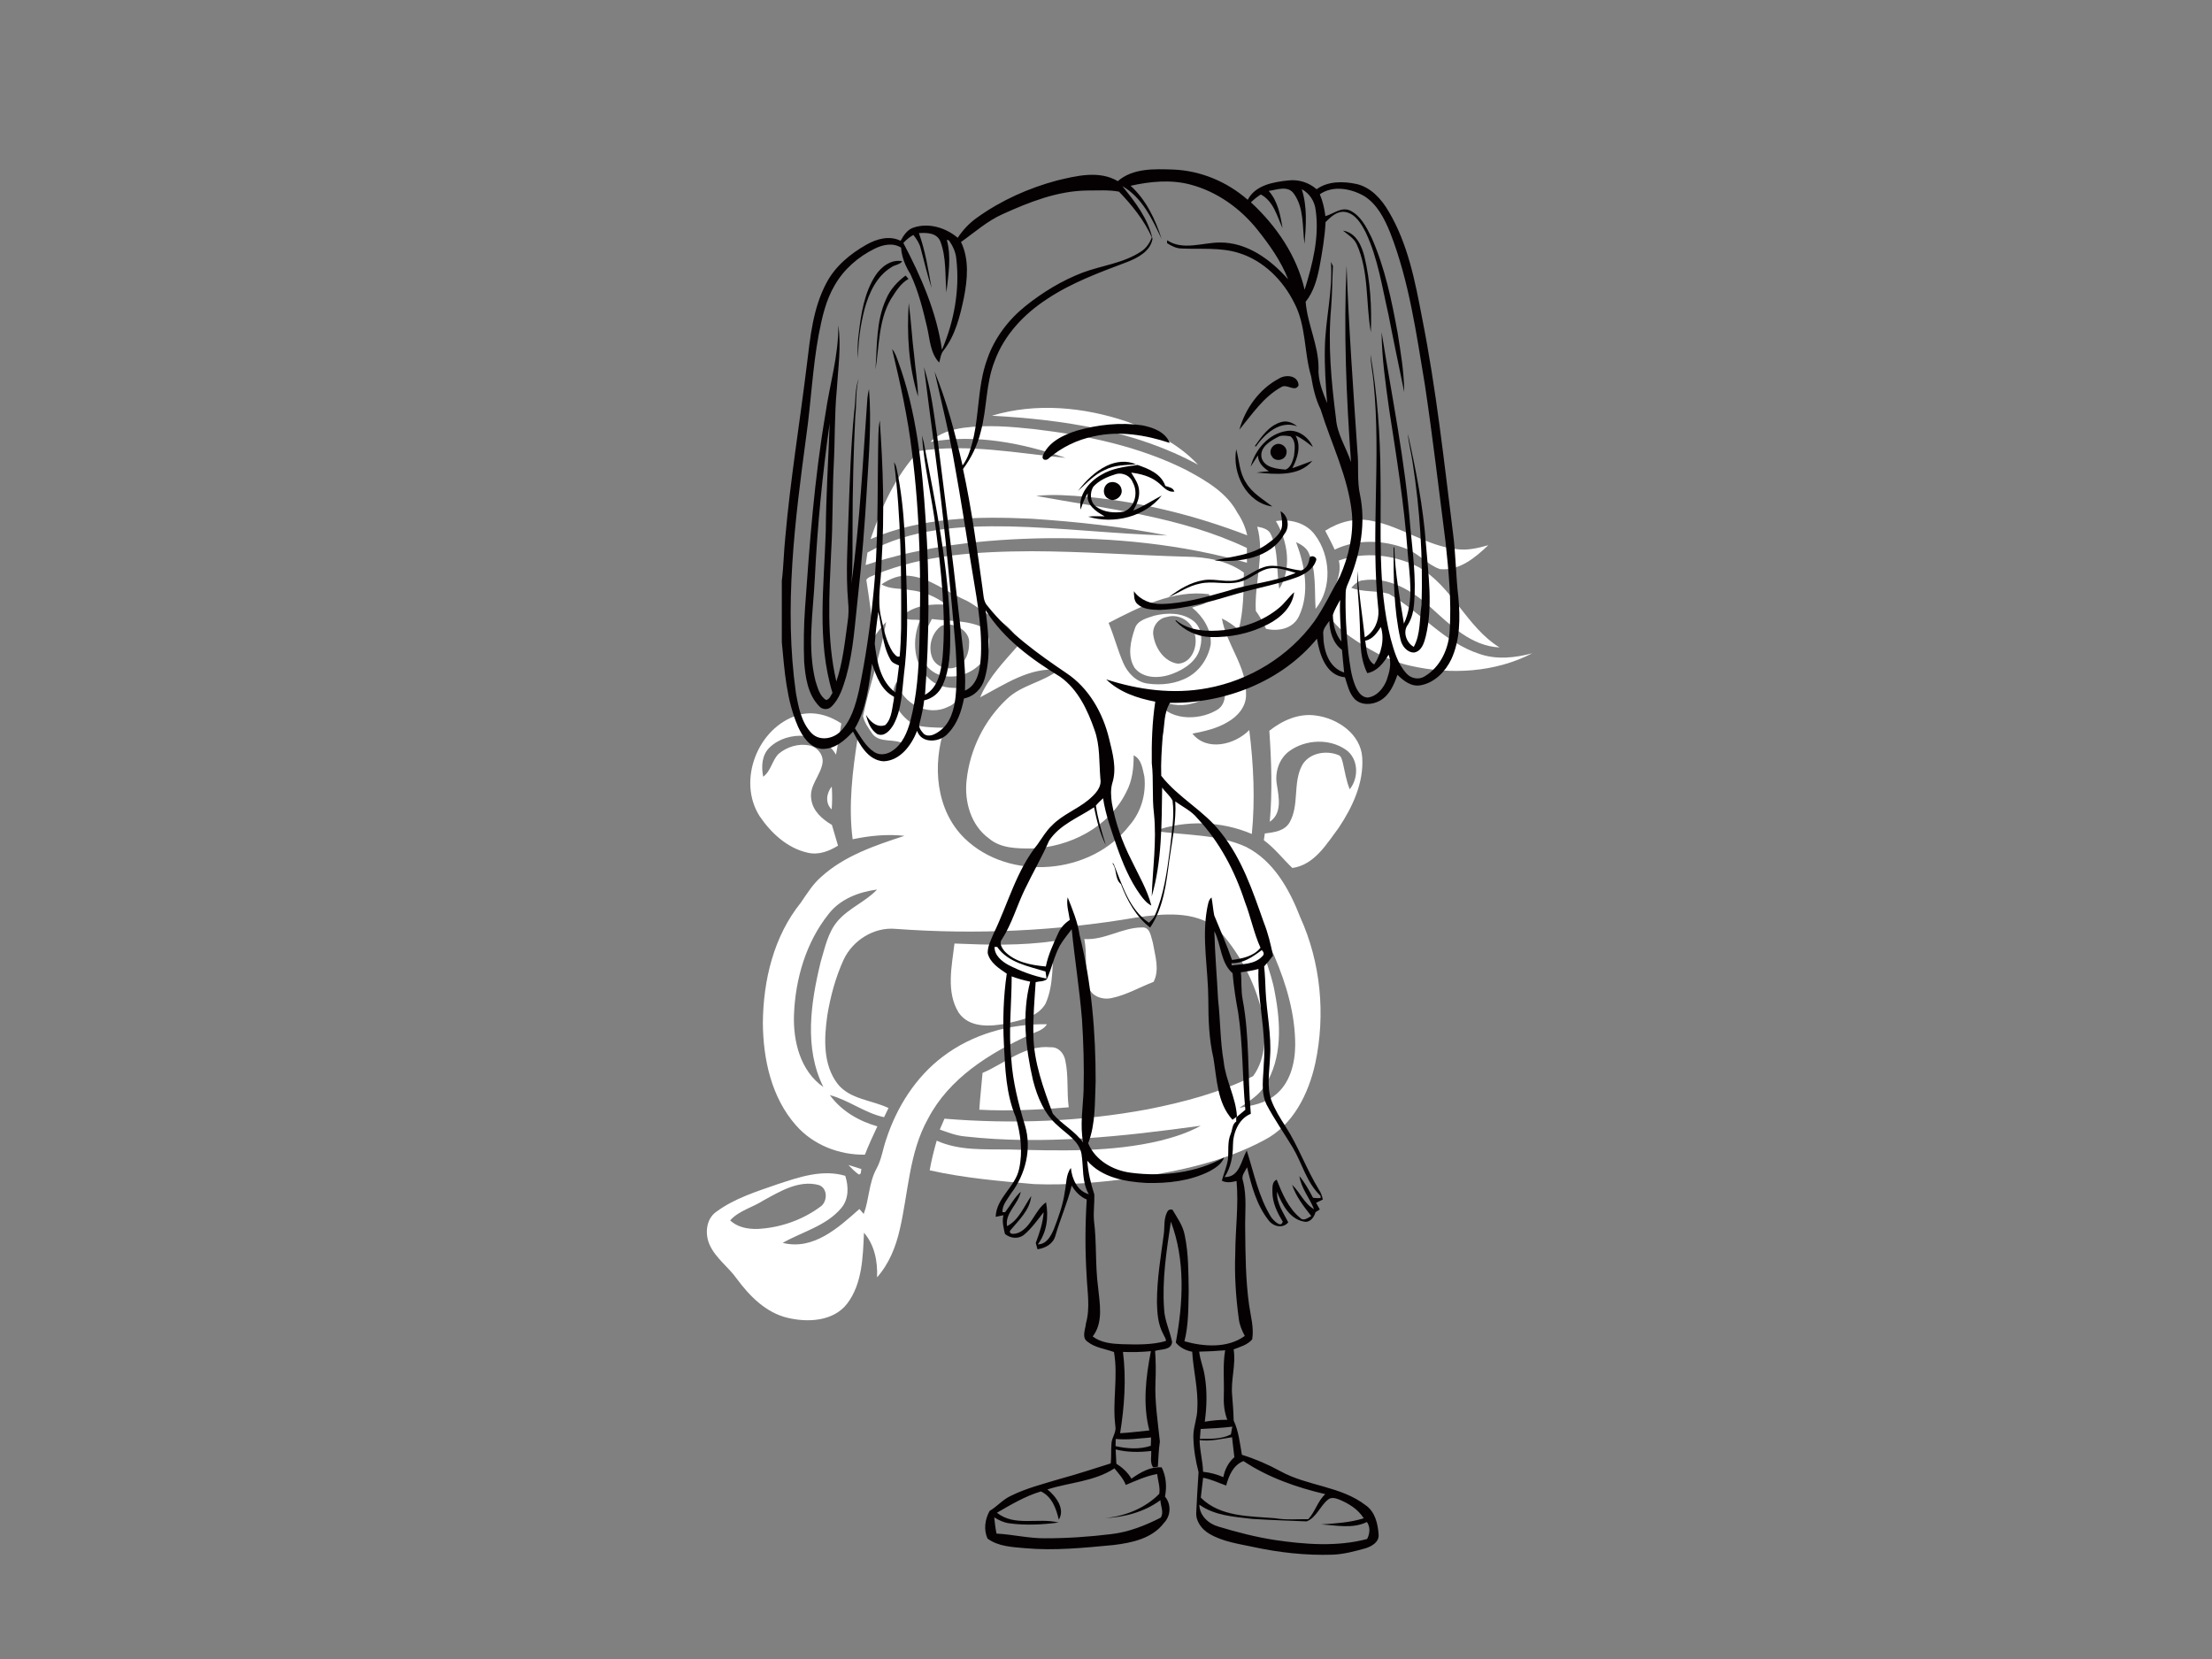<?xml version="1.0" encoding="utf-8"?>
<!-- Generator: Adobe Illustrator 17.0.0, SVG Export Plug-In . SVG Version: 6.00 Build 0)  -->
<!DOCTYPE svg PUBLIC "-//W3C//DTD SVG 1.1//EN" "http://www.w3.org/Graphics/SVG/1.1/DTD/svg11.dtd">
<svg version="1.1" id="Layer_1" xmlns="http://www.w3.org/2000/svg" xmlns:xlink="http://www.w3.org/1999/xlink" x="0px" y="0px"
	 width="800px" height="600px" viewBox="0 0 800 600" enable-background="new 0 0 800 600" xml:space="preserve">
<rect x="0" y="0" width="800" height="600" fill="#808080" stroke="none"/>
<path fill="#FFFFFF" d="M358.72,150.35c15.93-4.8,33.31-3.15,48.92,2.16c9.42,3.42,18.75,8.14,25.65,15.57
	C410.52,155.64,384.3,151.75,358.72,150.35z"/>
<path fill="#FFFFFF" d="M348.51,154.71c8.49-1.13,17.08-0.43,25.55,0.49c18.93,2.24,37.98,6.22,55.11,14.86
	c7,3.79,14.47,8.06,18.33,15.34c1.69,2.49,2.92,5.26,3.57,8.21c-18.59-7.15-38.1-12.04-57.94-13.92c-6.11-0.5-12.28-1.03-18.39-0.33
	c25.69,4.71,52.34,7.47,76.21,18.82c0,1.78,0,3.55,0.02,5.33c-23.7-6.72-48.45-9.14-73.02-8.85c-21.91,0.37-44.02,2.75-64.89,9.7
	c0.21-1.52,0.45-3.02,0.67-4.52c15.52-8.71,33.84-9.76,51.25-9.46c19.1,0.45,38.1,2.73,57.2,3.29c-16.2-3.2-32.69-4.98-49.16-6.07
	c-19.54-0.92-39.92-0.55-58.16,7.38c3.89-11.48,9.07-22.9,17.41-31.85c17.65-2.77,35.51,0.76,53.11,2.47
	c-15.61-5.34-32.41-8.73-48.88-5.78C339.67,156.59,344.17,155.34,348.51,154.71z"/>
<path fill="#FFFFFF" d="M479.28,191.94c4.97-3.17,11-4.82,16.87-3.56c10.75,2.01,19.9,9.16,30.89,10.25
	c3.81,0.49,7.59-0.42,11.23-1.46c-4.71,4.49-10.47,9.33-17.43,8.67c-4.56-1.53-7.7-5.63-12.18-7.36c-8.23-3.23-17.9-3.6-25.96,0.3
	C481.65,196.45,480.45,194.2,479.28,191.94z"/>
<path fill="#FFFFFF" d="M461.44,188.46c5.18-0.84,10.93,0.59,14.14,5c5.67,7.53,6.3,19.26,0.23,26.73
	c-0.45-6.61,0.28-13.56-2.32-19.81c-0.77-2.18-2.77-3.38-4.74-4.31c3.16,8.4,5.02,18.3,1.06,26.74c-2.07,4.53-7.49,5.69-11.95,4.59
	c-1.02-2.27-2.21-4.45-3.68-6.46c-0.57-10.18,3.36-20.4,0.51-30.47c1.9,0.38,4.14,0.83,4.97,2.87c2.84,6.12,1.93,13.12,3,19.64
	C467.31,205.61,465.75,195.64,461.44,188.46z"/>
<path fill="#FFFFFF" d="M316.67,207.77c17.82-7.25,37.37-8.32,56.39-8.41c18.66,0.03,37.28,1.47,55.93,1.97
	c7.27,0.08,14.86,1.39,20.87,5.74c-0.11,6.94-0.11,13.96-1.89,20.72c-1.83-1.65-3.84-3.05-6.06-4.1c1.68,9.5,9.04,17.38,8.73,27.35
	c0.18,4.38-2.98,8.03-6.6,10.07c-3.88,2.38-8.38,3.34-12.78,4.22c5.23,6.58,15.36,4,20.56-1.29c1.53,12.46,2.16,25.07,0.92,37.58
	c-10.97-4.71-23.95-5.12-35.17-1.11c11.05,1.67,22.74,1.06,33.11,5.79c9.98,5.09,15.67,15.38,19.57,25.44
	c7.44,16.39,9.19,35.21,5.45,52.78c-2.43,11-7.97,22.36-18.38,27.77c-14.61,7.87-31.11,11.32-47.38,13.75
	c-11.87,1.58-23.87,2.68-35.85,2.21c-12.68-1.1-25.41-2.2-37.86-4.99c0.63-3.63,1.53-7.19,2.54-10.72
	c8.22,3.71,17.4,3.05,26.18,3.19c18.36,0.46,37.02,1.07,55.02-3.27c4.93-1.27,9.83-2.84,14.3-5.33
	c-28.18,3.88-56.79,7.06-85.21,3.88c-3.19-0.26-6.18-1.44-9.17-2.49c0.56-1.32,1.12-2.62,1.69-3.93c24.5,2,49.32,1.1,73.51-3.4
	c13.07-2.59,26.15-6.03,38.11-11.99c4.81-6.53,4.75-15.47,3.18-23.13c-2.64-11.26-8.32-21.86-16.2-30.32
	c-8.23-6.49-19.56-5.32-29.27-3.92c-28.68,4.92-57.94,6.24-86.95,4.11c-7.84-0.74-15.51,4.09-18.83,11.1
	c-2.92,6.37-4.76,13.2-5.91,20.1c-1.19,8.29-1.66,17.83,3.71,24.85c4.5,5.66,12.3,5.81,18.41,8.75c-0.55,1.1-1.08,2.2-1.61,3.31
	c-6.99-1.52-12.73-6.16-19.6-7.99c4.14,5.72,10.47,9.4,17.18,11.3c-1.57,3.38-3.17,6.75-4.5,10.24
	c-9.31,0.15-18.73-3.52-24.91-10.59c-8.91-10.04-11.91-23.95-12-37.06c0.12-15.36,3.92-31.35,13.73-43.49
	c2.24-3.29,4.37-6.74,7.41-9.37c8.43-7.64,19.46-11.33,30.08-14.8c-6.27-0.69-12.6-0.05-18.75,1.24
	c-1.6-12.33-0.03-24.76,1.86-36.96c3.18,3.21,6.55,7.72,11.68,7.01c2.22-0.11,6.35-1.6,5.06-4.47c-3.46-2.23-8.65-0.17-11.42-3.67
	c-1.34-2-2.95-4.08-3.44-6.44c2.43-11.43,6.42-22.52,8.37-34.06c-1.67,1.7-3.06,3.64-4.47,5.55c-0.59-6.98-1.66-13.89-2.69-20.81
	C314.04,208.56,315.56,208.38,316.67,207.77 M318.79,211.34c3.12,1.88,6.93,1.37,10.39,2.07c4.75,0.54,9.32,2.31,13.08,5.3
	c-5.27-0.34-11.08,0.09-15.34,3.55c0.24,2.71,3.94,1.48,5.83,2.06c-3.04,6.98-2.48,16.19,3.56,21.41c3.27,3,7.92,3.39,12.13,2.9
	c-1.3,2.66-2.39,5.85-5.46,6.94c-7.35,3.8-16.75-1.13-18.68-8.97c-3.62,5.93,1.32,12.65,6.49,15.6c3.54,0.88,7.23,0.94,10.88,1.01
	c-4.53,13.31-3.3,29.7,7.15,39.95c16.25,15.81,45.93,13.24,59.67-4.66c4.19-4.77,6.07-11.32,5.4-17.58
	c-0.67-2.8-0.98-6.34-3.89-7.75c0.04,4.57-0.49,9.22-2.68,13.31c-6.27,12.71-20.52,19.97-34.33,20.39c-5.23,0-11.06-0.03-15.27-3.6
	c-6.58-4.73-9.02-13.38-8.13-21.15c1.18-11.03,6.4-21.66,14.5-29.25c5.31-5.17,13.12-6.08,18.85-10.63
	c-10.59-1.03-19.55,5.31-28.45,9.95c3.1-7.36,8.78-13.07,13.94-18.98c-1.06-5.27-5.85-8.34-10.29-10.62
	c-3.46-1.7-6.26-4.48-9.83-5.94c-6.37-2.84-12.09-7.57-19.22-8.38C325.38,207.77,321.8,209.32,318.79,211.34 M400.94,225.29
	c2,4.74,3.25,9.76,5.31,14.48c1.58,3.64,4.69,6.88,8.77,7.45c4.99,0.71,10.34,0.11,14.78-2.4c4.3-2.44,7.22-6.97,8.08-11.8
	c0.31-5.25-2.79-10.05-6.73-13.27c2.2-0.9,7.49-1.34,6.09-4.85C424.35,213.22,412.08,219.52,400.94,225.29 M430.94,254.47
	c-4.31,1.24-8.72,0.12-12.8-1.36c4.16,7.52,15.03,7.69,21.75,3.79c3.47-1.84,3.67-6.11,2.28-9.36
	C439.06,250.71,435.39,253.56,430.94,254.47 M299.64,330.61c-8.14,10.21-11.98,23.41-12.48,36.33c-0.36,9.64,2.28,20.4,10.63,26.2
	c-7.06-14.08-4.56-30.57-0.98-45.26c1.55-5.14,2.61-10.76,6.26-14.91c4.01-4.6,9.96-6.84,14.14-11.26
	C310.59,322.59,303.81,325.15,299.64,330.61 M454.9,335.12c0.76,8.26,4.81,15.76,6.17,23.92c2.12,11.09,2.78,23.66-3.58,33.55
	c-2.18,3.62-5.88,5.73-9.23,8.08c4.46-0.78,9.19-1.6,12.82-4.54c5.48-4.25,7.3-11.55,7.35-18.19c0.01-11.07-3.17-21.9-7.48-32.01
	C459.18,342.2,457.77,338.18,454.9,335.12z"/>
<path fill="#FFFFFF" d="M484.22,202.72c9.37-3.34,19.94-2.12,28.73,2.33c12.31,7,17.37,21.67,29.37,29.1
	c-10.24-0.49-17.8-8.08-24.95-14.53c-6.56-6.02-15.19-11.16-24.43-9.74c-1.84,0.1-3.07,1.49-4.25,2.7c4.35,1.69,9.15,0.9,13.58,2.19
	c11.42,6.41,19.95,17.54,32.69,21.69c6.23,2.21,12.94,1.47,19.2-0.19c-13.42,6.95-29.44,7.84-44.02,4.52
	c-8.13-1.77-15.4-6.02-22.14-10.74c-3.36-2.58-7.31-5.57-7.87-10.07C481.03,214.11,485.7,208.99,484.22,202.72z"/>
<path fill="#FFFFFF" d="M417.5,222.66c4.65-1.14,10.11-1.16,14.08,1.88c2.83,2.18,3.39,6.16,2.51,9.45
	c-0.98,4.98-5.69,8.07-10.14,9.73c-4.41,1.67-10.37,1.87-13.58-2.15c-2.73-4.27-1.5-9.77,0.07-14.25
	C411.35,224.31,414.86,223.55,417.5,222.66 M422.03,223.14c-3.26,0.47-5.6,3.76-4.84,7.01c0.75,4.49,4.03,9.24,8.82,9.88
	c5.17-0.18,7.42-6.66,6.01-10.98C431.06,224.71,426.34,221.82,422.03,223.14z"/>
<path fill="#FFFFFF" d="M333.45,231.06c1.01-2.48,2.42-4.77,3.58-7.18c6.31,0.86,13.13,0.3,18.94,3.29
	c2.44,3.24,2.23,8.14-0.14,11.4c-3.46,4.82-10.12,7.3-15.84,5.57C334.75,242.59,331.22,236.21,333.45,231.06 M340.42,226.37
	c-3.52,2.52-4.87,7.62-3.23,11.59c1.68,4.04,7.81,5.07,10.77,1.87c1.77-1.8,2.5-4.4,2.52-6.87
	C351.14,227.96,344.51,224.55,340.42,226.37z"/>
<path fill="#FFFFFF" d="M288.48,258.67c5.41-1.7,11.21-0.08,15.8,2.98c-0.57,3.77-1.27,7.53-1.93,11.29
	c-4.71-8.28-17.43-8.93-23.99-2.63c-2.86,2.72-3.08,6.95-2.34,10.6c2.84-2.06,3.18-5.89,5.58-8.28c2.98-2.52,7.13-3.79,11.01-3.06
	c2.89,0.52,5.29,3.34,4.87,6.35c-0.71,4.6-4.96,8.3-4.06,13.2c0.56,4.22,3.98,7.18,7.45,9.22c0.71,2.5,1.45,5,2.21,7.5
	c-3.27,2.03-7.14,3.51-11.01,2.54c-7.33-1.63-13.22-7.11-17.32-13.17C266.51,282.39,274.06,263.06,288.48,258.67z"/>
<path fill="#FFFFFF" d="M459.07,264.29c4.74-3.75,10.71-6.44,16.89-5.5c7.81,1.02,16.14,6.68,16.71,15.14
	c0.6,9.15-3.49,17.9-8.44,25.35c-4.46,5.94-8.77,13.48-16.84,14.64c-3.46-3.33-6.42-7.18-10.3-10.04c0.08-0.61,0.26-1.84,0.35-2.45
	c3.24-0.4,7.11-0.83,8.94-3.96c3.6-6.29,1.15-14.17,4.47-20.56c2.41-4.54,8.61-5.68,13.1-3.88c1.2,0.34,1.36,1.78,1.69,2.79
	c0.75,3.23,1.25,6.53,2.5,9.63c3.37-4.15,3.2-11.13-1.41-14.31c-5.9-4.1-14.44-3.73-20.24,0.38c-3.9,2.72-5.52,7.78-4.68,12.35
	c0.72,4.55,1.93,10.28-2.58,13.33C460.21,286.24,459.82,275.25,459.07,264.29z"/>
<path fill="#FFFFFF" d="M300.79,292.74c-2.43-2.27-1.91-5.89,0.03-8.28C301.01,287.21,301,289.98,300.79,292.74z"/>
<path fill="#FFFFFF" d="M392.16,339.61c7.27,0.49,13.62-4.13,20.79-4.19c3.07-0.29,3.28,3.37,4,5.54c0.76,4.6,2.54,9.73,0.26,14.15
	c-5.07,1.91-9.84,4.77-15.19,5.85c-3.39,0.78-7.64-0.74-8.44-4.43C392.23,350.98,393.25,345.2,392.16,339.61z"/>
<path fill="#FFFFFF" d="M345.2,341.24c12.06,0.51,24.2,0.82,36.19-0.91c-1.06,7.55-0.05,15.59-3.28,22.7
	c-2.84,4.83-8.99,5.94-14.03,7.12c-5.86,1.15-13.49,1.69-17.34-3.88C342.08,358.77,344.24,349.46,345.2,341.24z"/>
<path fill="#FFFFFF" d="M341.06,382.08c10.68-8.11,24.28-11.87,37.58-11.65c-1.37,2.28-4.12,2.72-6.31,3.87
	c-14.54,6.61-29.12,15.72-36.71,30.32c-6.86,12.25-7.08,26.6-10.19,39.97c-1.42,6.3-3.89,12.49-8.23,17.37
	c0.25-5.73-0.9-11.69-4.73-16.14c-0.41,8.72-0.56,18.33-6.05,25.62c-5,6.49-14.25,6.92-21.6,5.16c-7.83-1.85-13.73-7.87-18.35-14.12
	c-3.02-4.26-7.56-7.37-9.79-12.2c-1.82-3.97-1.39-9.49,2.48-12.1c6.56-4.81,14.46-7.25,22.05-9.89c7.82-2.59,16.25-5.49,24.49-3.04
	c1.25,3.9,1.32,8.5-1.52,11.75c-5.46,6.42-14.02,8.47-21.1,12.5c11.08,2.8,20.15-5.5,27.73-12.25c0.39,0.45,1.17,1.35,1.56,1.8
	c1.98-5.27,1.84-11.17,4.53-16.2c1.92-3.38,2.37-7.3,3.65-10.92C324.36,400.32,331.22,389.48,341.06,382.08 M276.1,434.16
	c-3.93,2.55-8.8,3.63-12.03,7.21c2.65,2.52,6.42,3.19,9.97,3.09c8.02-0.41,16.02-3.16,22.51-7.93c2.83-1.73,2.94-6.95-0.52-7.97
	C288.88,426.7,282.13,430.87,276.1,434.16z"/>
<path fill="#FFFFFF" d="M355.35,388.04c8.05-3.43,15.31-10.21,24.64-9.28c2.79-0.18,4.81,2.2,5.29,4.76
	c1.22,5.57,0.48,11.32,1.24,16.95c-10.75,0.86-21.55,1.47-32.34,0.87C354.45,396.89,355,392.47,355.35,388.04z"/>
<path fill="#FFFFFF" d="M306.84,421.34c1.59,0.46,3.16,0.98,4.74,1.49c-0.35,0.6,0.07,1.95-0.99,1.93
	C309.19,423.78,308,422.57,306.84,421.34z"/>
<path fill="#050102" d="M404.273,65.517c5.467-4.756,13.237-4.42,20.023-4.197c9.944,0.392,19.496,4.404,26.962,10.943
	c2.758-5.308,9.192-6.419,14.572-6.994c3.733-0.464,7.514,0.687,10.335,3.173c4.181-3.006,9.648-2.918,14.476-1.886
	c5.22,1.223,9.025,5.491,11.614,9.96c6.93,11.694,9.544,25.235,12.054,38.408c5.116,25.731,7.929,51.821,11.183,77.832
	c1.031,7.714,1.015,15.515,1.95,23.237c0.679,7.498,0.663,15.419-2.534,22.39c-2.118,4.46-6.051,8.529-11.063,9.44
	c-3.365,0.663-6.219-1.559-8.441-3.773c-1.207,3.549-2.862,7.386-6.283,9.328c-2.814,1.599-6.882,1.854-9.264-0.647
	c-1.966-2.142-2.558-5.1-3.437-7.786c-6.866-0.6-9.176-8.233-10.12-13.956c-12.765,15.539-33.316,23.461-53.148,23.205
	c-2.302,3.605-1.894,8.033-2.654,12.086c-0.336,4.748-0.703,9.552-0.52,14.292c6.123,7.921,15.475,12.598,21.582,20.535
	c7.586,9.472,11.503,21.135,15.475,32.421c1.559,3.901,2.542,7.985,3.357,12.102c-0.999,1.343-2.07,2.638-3.197,3.885
	c0.312,2.918,0.416,5.851,0.528,8.785c0.368,8.033,2.182,15.995,1.599,24.06c-0.2,5.148-1.223,10.471,0.44,15.483
	c1.239,3.349,3.133,6.411,5.068,9.4c4.748,7.306,7.634,15.619,12.19,23.037c0.695,1.079,1.167,2.286,1.391,3.565
	c-0.807,0.376-1.607,0.767-2.414,1.159c0.44,0.799,0.879,1.607,1.327,2.422c-0.392,0.24-1.159,0.735-1.551,0.975
	c-0.52,1.894-2.006,3.917-4.237,3.397c-5.228-0.967-7.882-6.307-9.68-10.783c-0.224,4.173,2.302,7.538,4.061,11.071
	c-2.014,2.398-5.523,1.487-7.17-0.815c-4.308-5.492-6.139-12.438-7.722-19.112c-0.727,1.519-2.19,2.998-1.519,4.812
	c1.535,5.787,0.703,11.782,0.831,17.689c0.088,9.096,0.16,18.233,1.407,27.273c0.584,4.125,1.823,8.265,1.127,12.462
	c-1.695,2.014-4.364,2.702-6.714,3.637c0.895,5.515-1.063,10.959-0.544,16.474c0.248,3.069,0.496,6.147,0.56,9.232
	c1.807,3.901,2.238,8.209,2.974,12.398c4.836,1.511,9.488,3.509,13.932,5.947c9.76,5.404,21.854,5.356,30.855,12.326
	c3.421,2.374,4.396,6.714,4.66,10.623c0.192,2.662-2.43,4.173-4.612,4.892c-3.981,1.103-8.017,2.214-12.166,2.35
	c-9.56,0.296-19.128-0.759-28.465-2.774c-5.427-1.167-11.127-1.918-15.987-4.796c-2.718-1.599-4.948-4.468-4.724-7.762
	c0.264-4.844,0.472-9.696,0.831-14.524c-1.079-4.141-1.783-8.385-1.878-12.662c-0.096-3.533,1.463-6.85,1.431-10.375
	c0.4-6.906-1.447-13.653-1.854-20.511c-2.31-0.432-4.428-1.471-5.931-3.309c2.662-14.404,3.501-29.799-1.775-43.724
	c-1.575,10.439-3.221,21.007-2.454,31.598c0.184,4.157,2.11,7.921,2.902,11.95c-0.376,3.03-3.981,2.462-6.163,3.181
	c0.28,3.717,0.304,7.458,0.144,11.199c-0.312,7.242,0.855,14.428,1.591,21.598c-0.464,3.005-0.512,6.043-0.727,9.081
	c-0.432,0.064-1.295,0.184-1.727,0.24c-1.199-1.751-0.576-3.957-0.663-5.923c-4.292,0.512-8.673,0.52-12.885-0.56
	c0.088,1.719,0.16,3.453,0.264,5.188c2.206,1.359,4.125,3.141,5.452,5.388c3.213-2.246,6.85-4.444,10.943-4.077
	c1.631,3.309,1.902,6.962,1.191,10.559c2.342,2.766,2.134,7.002-0.408,9.568c-4.245,5.619-11.582,7.146-18.177,7.953
	c-10.639,0.999-21.35,2.118-32.038,1.143c-4.604-0.416-9.712-0.607-13.565-3.477c-1.463-3.229-0.911-6.962,0.759-9.992
	c2.71-1.599,4.756-4.117,7.642-5.444c5.683-2.822,11.886-4.356,17.937-6.187c6.131-1.647,12.15-3.677,18.209-5.555
	c0.304-2.382,0.072-4.78,0.28-7.162c0.088-2.222,1.862-4.085,1.407-6.363c-1.135-8.905,1.063-17.897-0.496-26.762
	c-3.205-1.159-6.81-1.535-9.56-3.725c-2.254-1.527-0.743-4.5-0.576-6.659c1.591-5.627,0.48-11.462,0.248-17.186
	c-0.584-9.176-0.544-18.393,0.032-27.577c-2.358-1.015-4.157-2.854-5.428-5.052c-1.519,6.203-4.157,12.054-5.915,18.185
	c-0.815,2.926-3.629,4.452-6.467,4.86c-0.152-0.568-0.464-1.719-0.624-2.294c1.343-3.605,2.606-7.25,2.854-11.119
	c-2.286,2.886-4.42,5.979-7.29,8.321c-2.078,1.479-4.796,1.111-6.706-0.464c-0.512-2.222-1.095-4.476-0.56-6.754
	c-0.703,0.144-2.094,0.432-2.79,0.568c0.224-6.938,7.146-10.831,8.473-17.354c1.399-6.203,0.552-12.71-1.223-18.737
	c-3.533-8.345-3.829-17.538-4.284-26.45c-0.432-8.481-0.192-17.002,1.039-25.403c-2.782-1.886-6.067-3.933-6.89-7.426
	c-0.056-2.558,1.255-4.908,2.198-7.21c5.18-10.743,8.209-22.733,15.843-32.141c1.663-2.326,3.085-4.852,5.196-6.818
	c3.765-3.909,9.017-5.795,13.165-9.216c2.262-1.918,4.924-4.42,4.348-7.698c-0.496-5.915-0.072-12.03-2.142-17.705
	c-2.502-7.178-5.995-14.604-12.358-19.128c-10.327-6.323-20.503-13.701-27.01-24.14c0.983,8.177,2.014,16.706-0.336,24.748
	c-0.959,3.589-3.797,6.467-7.474,7.21c-0.895,4.492-2.374,9.089-5.635,12.462c-2.774,3.437-9.736,4.141-11.327-0.767
	c-2.006,5.164-6.091,10.791-12.126,11.023c-5.779-0.36-8.673-6.251-11.063-10.743c-2.926,3.213-6.698,6.499-11.327,6.251
	c-4.268-0.416-6.866-4.38-8.505-7.929c-4.237-9.64-4.932-20.303-5.907-30.639v-22.254c0.655-5.196,0.703-10.447,1.255-15.651
	c1.838-20.879,5.252-41.574,7.794-62.373c1.223-10.016,2.198-20.407,6.986-29.472c3.165-6.171,8.705-10.735,14.652-14.084
	c3.693-2.07,8.257-3.349,12.278-1.351c1.095-1.942,2.366-4.013,4.612-4.756c5.507-1.894,11.702,0.008,16.035,3.669
	c1.87-2.83,4.205-5.324,6.978-7.274c8.713-6.251,18.649-10.703,28.992-13.469C389.421,63.566,397.574,61.56,404.273,65.517
	 M408.893,67.187c5.619,5.084,8.945,12.102,11.215,19.216c-3.397-7.146-7.042-15.004-14.204-19.088
	c4.62,5.691,9.344,11.766,10.919,19.088c-0.799,4.516-5.292,6.818-9.16,8.353c-9.96,3.765-20.095,7.45-29.008,13.413
	c-8.313,5.396-15.491,12.997-18.928,22.421c-3.245,8.153-2.734,17.13-5.02,25.531c-1.183,4.884-3.397,9.48-6.419,13.493
	c3.085,14.268,5.052,28.736,7.058,43.18c0.368,2.198,0.208,4.708,1.87,6.435c7.81,9.808,18.121,17.21,28.425,24.18
	c8.129,5.388,13.229,14.404,15.475,23.732c1.263,5.196,2.854,10.743,1.183,16.027c-0.711,2.366-0.504,4.9-0.168,7.314
	c1.311,7.186,3.757,14.148,7.082,20.647c2.558,5.38,5.707,10.575,7.194,16.386c-1.671-0.855-2.862-2.326-3.941-3.805
	c-3.909-5.38-6.443-11.598-8.641-17.825c-1.902-5.643-3.997-11.279-4.884-17.194c-0.887,0.863-1.799,1.703-2.598,2.654
	c0.695,4.844,2.118,9.576,3.581,14.236c-2.206-4.245-3.269-8.961-4.253-13.613c-5.603,3.733-12.366,6.219-16.227,12.038
	c-2.654,6.019-5.955,11.718-8.801,17.641c-2.886,5.931-4.644,12.398-8.241,17.993c-1.151,1.343-0.12,3.109,0.807,4.276
	c3.805,4.061,9.712,5.156,15.028,5.627c0.839-4.213,2.686-8.121,4.468-12.006c0.879-2.006,2.374-3.637,4.197-4.828
	c-0.36-2.718-1.319-5.451-0.767-8.201c1.751,4.46,3.645,8.937,4.324,13.717c4.324,17.258,5.827,35.131,5.795,52.892
	c-0.344,7.482,0.056,15.251-2.702,22.366c2.614,6.219,9.009,9.856,15.491,10.655c11.407,1.487,23.509,0.08,33.684-5.523
	c-0.887,2.358-3.109,3.773-5.212,4.956c-7.026,3.557-15.116,4.452-22.893,4.253c-7.658-0.424-16.147-1.918-21.406-8.049
	c0.32,4.181,1.271,8.257,2.566,12.238c0.096,3.157-0.408,6.323-0.12,9.48c1.007,7.945,0.408,15.995,1.463,23.932
	c0.584,5.923,2.022,12.805-1.934,17.921c3.045,2.318,6.994,2.662,10.695,2.798c5.276,0.112,10.663,0.32,15.787-1.159
	c0.056-0.911-0.623-1.655-0.935-2.446c-1.942-3.509-2.23-7.626-2.31-11.542c-0.016-8.313,1.391-16.53,2.486-24.748
	c0.32-2.582-0.056-5.356,1.135-7.746c0.376-0.903,1.039-1.239,1.982-0.999c1.727,2.926,3.805,5.763,4.436,9.184
	c1.407,6.667,1.335,13.541,1.439,20.327c-0.136,6.035-0.04,12.182-1.543,18.073c7.042,1.982,15.619,2.59,21.83-1.934
	c-1.039-1.958-1.926-4.021-2.174-6.235c-1.055-7.802-1.583-15.683-1.271-23.549c0.024-8.761,1.271-17.514,0.464-26.25
	c-1.767,0.448-3.621,0.775-5.316-0.104c0.647-2.526,1.735-4.94,2.174-7.514c0.384-3.141-0.264-6.427,1.031-9.416
	c0.647-1.495,0.512-3.517,1.998-4.484c-0.008-0.368-0.008-1.103-0.008-1.479c1.095-0.935,2.19-1.862,3.301-2.766
	c-1.111-11.694-0.831-23.509-2.59-35.139c-0.879-4.716-1.615-9.456-2.022-14.228c-4.428-3.941-4.053-10.24-6.595-15.195
	c0.208,8.249,0.943,16.474,1.351,24.716c0.855,7.458,0.727,14.996,2.03,22.406c0.703,6.842,4.42,12.973,4.796,19.88
	c-0.536,0.384-1.079,0.775-1.615,1.175c-5.539-6.067-5.627-14.652-6.89-22.294c-1.623-6.954-1.854-14.124-1.854-21.23
	c-0.048-10.935-2.39-21.926-0.448-32.813c0.344-1.423,0.408-3.069,1.599-4.069c0.432,2.15,0.552,4.348,0.991,6.507
	c2.166,5.348,4.54,10.631,6.427,16.091c3.725-0.488,7.826-1.295,10.296-4.404c-2.43-5.38-3.533-11.215-5.667-16.698
	c-3.597-11.039-9.104-21.558-17.09-30.055c-2.142-2.71-5.332-4.165-8.049-6.171c0.4,7.202-1.191,14.276-2.182,21.366
	c-1.087,8.345-2.094,17.106-6.914,24.26c-5.108-3.925-8.321-9.776-10.559-15.707c-2.398-1.958-1.279-5.444-3.221-7.698
	c0.152,0.104,0.456,0.296,0.608,0.4c3.109,7.586,5.547,16.45,12.749,21.262c0.767-0.847,1.719-1.583,2.134-2.67
	c3.285-7.554,4.372-15.803,5.436-23.9c0.576-5.843,1.735-11.726,0.951-17.602c-0.911-1.798-2.63-3.069-3.757-4.74
	c-0.192,13.165-0.056,26.61-3.765,39.368c0.312-9.92,1.838-19.888,0.815-29.847c-0.767-6.099-0.088-12.246-0.799-18.345
	c-0.096-7.418,0.136-14.876,1.255-22.222c-6.403-1.223-12.973-3.397-17.729-8.057c11.686,3.813,24.252,5.452,36.418,3.197
	c15.355-2.774,29.64-11.511,38.824-24.156c3.557-5.132,6.219-10.815,9.264-16.251c3.125-7.162,5.012-15.044,4.34-22.893
	c-1.367-13.157-7.45-25.107-11.327-37.593c-1.846-3.749-2.742-7.802-3.413-11.894c-2.59-8.681-1.767-18.249-6.035-26.426
	c-4.061-8.273-11.119-15.403-20.055-18.185c-6.674-2.11-13.749-1.319-20.631-1.631c-1.982,0.016-3.749-0.903-5.38-1.934
	c0.008-0.264,0.016-0.791,0.024-1.055c5.691,3.805,12.734,0.855,18.992,0.815c9.928-0.112,18.473,6.195,24.764,13.325
	c-2.542-6.579-6.674-12.382-11.031-17.865c-6.187-7.77-14.668-13.877-24.332-16.418C423.425,64.861,415.959,65.621,408.893,67.187
	 M458.844,69.05c3.301,3.709,4.229,8.745,5.004,13.477c-2.006-4.396-3.237-9.704-7.85-12.19c-1.303,0.799-2.486,1.783-3.589,2.838
	c9.208,8.513,16.57,19.28,19.432,31.614c2.862-9.256,5.38-19,3.997-28.76c-0.36-3.205-2.19-6.083-5.044-7.61
	c2.046,6.379,1.567,13.197,0.999,19.768c-0.839-6.059-0.08-12.917-3.853-18.129C465.766,66.956,461.873,68.642,458.844,69.05
	 M477.332,70.257c1.071,2.526,1.687,5.204,2.014,7.921c2.91-0.815,5.795-3.477,8.937-2.038c3.853,1.878,5.891,5.979,7.706,9.648
	c4.892,11.015,7.354,22.917,9.496,34.715c1.111,7.05,2.334,14.14,2.366,21.294c-1.918-9.368-3.901-18.713-5.715-28.105
	c-2.302-9.952-3.781-20.255-8.177-29.576c-1.591-3.101-3.677-6.778-7.418-7.45c-2.982-0.448-5.204,1.743-7.13,3.645
	c-0.28,5.444-1.199,10.815-2.182,16.171c-0.871,4.468-2.126,9.041-5.028,12.662c0.639,8.081,4.604,15.555,4.668,23.748
	c-0.288,4.524,1.431,8.793,3.109,12.901c-0.528-6.682-0.983-13.397-0.823-20.103c0.2-10.359,2.95-20.575,2.198-30.95
	c0.248,0.48,0.488,0.967,0.719,1.471c-0.272,5.036-0.24,10.096-0.663,15.132c-1.191,13.317,0.072,26.698,1.759,39.919
	c0.384,5.691,3.693,10.567,5.452,15.883c-1.711-23.637-2.71-47.393-1.615-71.085c0.791,22.414,2.414,44.787,3.925,67.161
	c0.544,5.284-0.208,10.663,0.967,15.883c2.062,9.992,0.176,20.391-3.485,29.783c-0.655,1.807-1.759,3.533-1.735,5.523
	c-0.184,7.234,0.224,14.476,0.991,21.67c0.528,4.101,0.935,8.305,2.574,12.158c0.807,1.831,2.102,3.917,4.34,4.045
	c3.349-0.36,5.739-3.325,6.914-6.267c1.023-2.95,1.918-6.211,0.711-9.24c-1.815,2.95-4.069,6.003-7.714,6.674
	c-3.141-6.267-2.358-13.453-2.814-20.223c-0.168-5.603-1.039-11.183-0.735-16.786c0.424,8.065,1.775,16.043,2.646,24.068
	c3.413-1.934,5.164-5.899,4.932-9.728c-2.918-27.393,1.039-55.019-1.751-82.428c-0.272-3.397-1.039-6.738-1.119-10.152
	c2.502,14.476,3.525,29.152,3.621,43.828c0.352,19.608-1.167,39.551,3.629,58.775c1.231,4.476,2.518,9.24,5.747,12.741
	c1.607,1.838,4.428,2.43,6.539,1.103c5.771-3.373,8.849-10.16,9.112-16.666c0.671-10.687-0.376-21.406-1.511-32.03
	c-2.438-18.904-4.62-37.841-7.45-56.697c-3.101-18.593-5.691-37.505-12.59-55.17c-2.03-4.972-4.636-10.168-9.32-13.141
	C488.643,68.187,482.168,66.916,477.332,70.257 M362.619,77.443c-5.571,2.478-10.128,6.595-15.06,10.08
	c3.038,6.299,2.342,13.549,1.039,20.191c-1.391,6.651-3.077,13.533-7.322,19.008c-1.047,1.231-1.151,2.902-1.599,4.404
	c-3.229-3.349-3.357-8.305-4.348-12.606c-1.527-6.587-3.181-13.237-6.067-19.384c-1.807-2.918-3.149-6.115-3.381-9.576
	c-2.934-1.878-6.579-1.079-9.512,0.368c-5.971,2.918-11.231,7.49-14.524,13.309c-3.189,5.412-4.556,11.622-5.731,17.721
	c-2.262,12.166-2.782,24.556-4.524,36.794c-4.117,30.671-8.105,61.869-3.749,92.747c0.919,5.164,1.942,10.815,5.739,14.732
	c2.886,2.878,7.738,2.014,10.407-0.719c3.933-3.965,5.436-9.576,6.682-14.852c2.334-11.327,4.037-22.781,5.148-34.292
	c1.838-17.585,1.487-35.283,1.767-52.932c0.136-3.469-0.088-6.978,0.592-10.399c1.207,17.018,1.759,34.108,0.655,51.142
	c-0.04,6.698-1.711,13.445-0.184,20.079c0.975,4.308,1.831,8.817,4.237,12.59c0.663,0.671,1.359,2.006,2.486,1.575
	c0.336-3.381,0.432-6.778,0.536-10.176c0.104-20.047-0.008-40.167-2.566-60.078c0.48,0.743,0.815,1.559,0.959,2.454
	c3.213,14.98,3.157,30.375,3.669,45.618c0.272,9.584,0.16,19.2-1.055,28.72c-0.687,6.099-0.759,12.542-3.733,18.073
	c-1.159,2.022-3.309,4.612-5.939,3.453c-2.334-1.567-3.421-4.324-4.029-6.954c1.359,2.374,4.029,4.884,6.986,3.685
	c2.638-2.614,2.358-6.778,3.309-10.16c-4.732-2.254-6.539-7.418-8.137-12.014c-1.183,7.953-1.99,16.299-6.187,23.365
	c2.102,3.069,3.877,6.611,7.122,8.649c2.046,1.311,4.74,0.743,6.603-0.64c3.517-2.406,5.22-6.579,6.307-10.551
	c2.406-9.168,3.053-18.689,3.285-28.137c0.655-23.181,0.272-46.458-2.702-69.479c-1.495-12.486-4.253-24.772-7.154-36.985
	c1.063,1.199,1.543,2.75,2.086,4.221c6.794,18.409,8.793,38.137,10.048,57.584c1.439,21.039,1.327,42.173-0.232,63.204
	c4.868-2.622,5.779-8.593,6.347-13.557c1.327-15.515-0.536-31.07-2.446-46.458c-1.335-11.287-4.229-22.358-5.012-33.716
	c0.224,0.719,0.424,1.455,0.608,2.198c4.38,22.821,9.168,45.722,9.624,69.047c0.024,6.387-0.032,13.085-2.75,19.008
	c-1.199,2.798-3.701,4.868-6.682,5.499c-0.32,2.83-0.983,5.603-1.663,8.369c-0.528,1.431,0.655,2.742,1.527,3.741
	c1.846,1.463,4.26,0.088,5.843-1.103c3.829-2.822,5.124-7.746,5.651-12.23c1.111-11.231-0.448-22.485-1.391-33.676
	c-1.039-10.104-1.87-20.223-3.038-30.311c-2.03-18.473-4.732-36.866-7.002-55.306c2.566,8.089,3.565,16.594,4.788,24.971
	c2.638,21.278,5.452,42.533,7.794,63.851c0.975,9.368,2.702,18.713,2.254,28.177c4.964-2.182,5.523-8.313,5.787-13.037
	c0.44-11.319-1.974-22.445-3.717-33.556c-1.831-11.439-3.597-22.885-5.667-34.284c-1.95-11.622-4.812-23.053-7.402-34.532
	c4.476,10.967,7.466,22.461,10.128,33.988c0.991-1.375,1.783-2.87,2.334-4.468c4.085-11.007,2.542-23.205,6.659-34.212
	c2.622-7.498,7.594-14.028,13.757-18.984c6.243-5.004,13.181-9.208,20.655-12.094c7.01-2.606,14.78-3.397,21.119-7.61
	c1.894-1.199,3.157-3.085,3.933-5.148c-2.814-6.235-7.162-11.614-11.862-16.514c-3.773-0.727-7.738-0.4-11.582-0.424
	C382.403,69.05,372.259,73.078,362.619,77.443 M326.713,87.882c6.387,12.118,12.014,24.963,13.964,38.632
	c4.388-10.288,6.483-21.67,5.196-32.821c-0.2-2.47-1.263-4.732-2.646-6.73c-0.2-0.064-0.608-0.176-0.807-0.24
	c1.727,6.235,0.552,12.757-0.144,19.056c-0.512-6.123,0.032-12.542-2.15-18.377c-1.223-3.197-4.892-3.301-7.786-3.085
	c2.326,6.387,3.365,13.149,4.572,19.816c-1.559-4.708-2.638-9.56-3.941-14.348c-0.44-1.814-1.495-3.373-2.646-4.812
	C328.959,85.724,327.752,86.715,326.713,87.882 M484.678,216.968c-0.903,1.807-2.07,3.533-2.638,5.499
	c0.104,3.373,0.871,6.898,3.101,9.544C484.918,226.999,484.422,221.988,484.678,216.968 M316.361,232.843
	c0.791,6.347,1.966,13.493,7.458,17.585c0.528-3.237,0.951-6.491,1.327-9.752c-1.231-0.496-2.614-0.959-3.197-2.27
	c-2.902-5.244-2.966-11.399-4.276-17.114C317.073,225.113,316.649,228.982,316.361,232.843 M478.587,229.581
	c0.016,5.356,1.814,11.846,7.546,13.645c-0.312-2.734-0.528-5.476-0.791-8.201c-3.309-2.406-4.412-6.571-4.588-10.455
	C479.762,226.104,478.228,227.575,478.587,229.581 M493.751,231.708c0.544,2.95,0.392,6.818,3.245,8.625
	c2.55-3.909,3.829-9.041,2.422-13.573C497.995,228.87,496.476,231.228,493.751,231.708 M383.306,342.001
	c-2.07,3.845-2.91,8.193-4.716,12.15c-1.111,0.895-2.71,0.695-4.029,1.055c-0.408,6.355-0.983,12.718-0.823,19.104
	c0.136,9.896,3.645,19.312,7.026,28.48c3.269,3.869,8.025,6.243,10.975,10.447c-1.223-6.283-0.064-12.662,0.16-18.984
	c0.216-8.529-0.032-17.066-0.584-25.587c-0.895-10.911-2.63-21.726-3.717-32.621C386.12,337.996,384.561,339.89,383.306,342.001
	 M359.693,342.456c-0.064,3.045,2.598,5.22,5.044,6.555c4.34,2.214,8.961,3.973,13.757,4.9c-0.088-0.639-0.28-1.918-0.368-2.558
	c-6.179-1.902-13.573-3.205-17.482-8.897C360.405,342.456,359.933,342.456,359.693,342.456 M445.375,348.347
	c0.016,0.192,0.056,0.583,0.08,0.783c3.781-0.488,8.153-0.232,11.015-3.205c0.831-0.775,0.783-1.543-0.152-2.294
	C453.096,346.029,449.603,348.483,445.375,348.347 M448.78,351.633c0.328,3.293,0.008,6.643,0.655,9.92
	c2.558,13.605,1.743,27.529,2.934,41.27c-4.444,1.815-6.459,6.962-6.459,11.479c-0.016,3.989-0.799,8.017-3.014,11.399
	c5.42,0.128,5.971-6.003,8.009-9.584c2.614,8.145,4.284,16.842,8.881,24.172c0.831,1.119,3.597,3.989,4.125,1.511
	c-1.998-3.253-3.725-6.826-3.733-10.727c0.032-1.583-0.192-3.661,1.543-4.444c1.982,4.956,4.213,10.311,8.433,13.773
	c1.255,1.447,2.846,0.048,4.085-0.608c-2.726-3.477-5.539-7.042-6.93-11.303c2.878,2.734,4.372,6.826,7.929,8.825
	c-1.591-4.061-4.668-7.53-5.284-11.958c1.99,2.374,3.477,5.1,4.916,7.834c0.919,0.128,1.839,0.168,2.758,0.104
	c-0.008-0.2-0.024-0.607-0.032-0.807c-5.084-4.748-6.635-11.758-10.104-17.545c-3.109-5.124-6.547-10.064-9.368-15.347
	c-2.294-4.66-1.175-9.96-1.055-14.924c0.991-11.471-2.35-22.781-1.934-34.228C453.056,351.017,450.922,351.369,448.78,351.633
	 M365.888,353.119c0,9.976-1.223,19.976-0.136,29.935c0.528,8.201,2.598,16.187,4.956,24.02c2.494,8.345,0.216,17.609-4.988,24.452
	c-1.287,2.126-3.325,4.26-3.157,6.874l0.967-0.008c1.886-2.462,3.333-5.268,5.635-7.386c-0.823,4.492-5.747,7.618-4.956,12.438
	c4.364-2.23,6.067-7.106,8.753-10.879c-0.488,5.132-4.58,8.809-7.69,12.558c-0.336,1.655,2.094,1.079,3.045,0.735
	c4.812-2.102,5.859-8.105,10.008-11.031c0.951,5.26,0.312,10.863-2.99,15.219c3.149,0,4.748-3.014,5.811-5.515
	c1.679-4.38,3.317-8.825,3.949-13.493c0.631-2.894,0.352-6.179,2.206-8.633c0.36,3.917,2.342,8.385,6.467,9.488
	c-2.574-4.476-1.838-9.728-2.638-14.612c-0.887-4.652-5.34-7.122-8.529-10.128c-4.892-4.189-7.442-10.375-9.009-16.474
	c-2.662-11.63-4.069-23.94-1.015-35.643C370.301,354.55,368.062,353.943,365.888,353.119 M406.135,488.935
	c1.231,9.776,0.536,19.696-1.031,29.4c3.541-0.16,7.05-0.687,10.575-0.999c-2.446-9.408-1.279-19.272,0.56-28.672
	C412.881,488.999,409.508,489.063,406.135,488.935 M433.712,488.839c0.288,2.958,1.527,5.699,1.966,8.633
	c0.943,5.507,0.807,11.175,0.04,16.706c2.694-0.432,5.412-0.735,8.145-0.687c-1.095-2.83-1.383-5.859-1.255-8.865
	c0.184-5.427-0.44-10.895,0.488-16.275C439.979,488.616,436.846,488.767,433.712,488.839 M434.232,516.816
	c-0.072,0.879-0.216,2.654-0.28,3.541c3.757,0.024,7.778,0.176,11.215-1.583c0.128-0.695,0.384-2.102,0.512-2.806
	C441.882,516.441,438.053,516.616,434.232,516.816 M433.848,520.829c0.064,3.861,1.159,7.61,1.263,11.471
	c2.534,0.248,4.996,0.919,7.33,1.926c0.512-2.79,1.846-5.348,3.989-7.218c-0.32-2.406-0.544-4.812-0.839-7.21
	C441.69,520.349,437.821,521.381,433.848,520.829 M403.513,520.413c-0.016,0.647-0.048,1.942-0.056,2.598
	c4.189,0.935,8.609,1.247,12.749-0.112c0.024-0.759,0.08-2.27,0.104-3.022C412.05,520.198,407.79,520.869,403.513,520.413
	 M443.464,537.271c-2.774-0.975-5.428-2.286-8.337-2.814c-0.312,2.39-0.544,4.788-0.839,7.186c7.026,7.034,17.729,6.667,26.93,7.45
	c3.957,0.68,7.953,0.28,11.942,0.344c2.502-2.718,3.389-6.531,6.139-9.057c-10.367-2.43-20.679-6.027-29.576-11.958
	C445.998,529.862,444.415,533.682,443.464,537.271 M378.822,538.67c3.022,2.43,6.539,7.082,4.101,10.927
	c-0.943-4.005-2.454-8.305-6.451-10.2c-5.707,1.703-10.799,4.748-15.915,7.706c6.403,5.116,14.988,1.679,22.278,3.541
	c-5.867,0.775-11.862,1.087-17.745,0.288c-1.998-0.24-3.837-1.103-5.515-2.166c0.216,1.958,0.424,3.933,0.823,5.875
	c5.851,0.304,11.59,1.735,17.474,1.703c8.025,0.008,16.051-0.536,24.02-1.511c6.299-0.735,12.27-3.085,17.881-5.947
	c1.279-1.862-0.04-4.268-0.096-6.323c-5.787,4.276-13.045,6.179-20.151,6.491c7.25-0.655,14.596-3.533,19.736-8.793
	c0.4-2.358-0.496-4.796-0.767-7.162c-3.965,0.695-7.642,2.414-11.335,3.949c-0.887-2.302-2.59-4.109-4.109-5.987
	C395.8,535.817,386.887,536.096,378.822,538.67 M480.362,542.299c-2.934,2.278-4.197,6.499-7.786,7.937
	c-6.507-0.264-13.045-0.496-19.56-0.895c-6.603-0.767-13.645-1.159-19.256-5.148c0.056,3.957,3.317,6.93,6.93,7.93
	c6.611,2.006,13.333,3.733,20.167,4.812c11.079,1.631,22.637,2.55,33.58-0.336c1.007-1.934,1.215-4.3-0.064-6.147
	c-5.172,2.526-11.039,1.215-16.514,0.871c5.164-0.36,10.391-0.663,15.363-2.214c-2.078-3.325-5.539-5.428-9.096-6.866
	C482.952,541.796,481.441,541.42,480.362,542.299z"/>
<path fill="#050102" d="M485.725,83.414c4.684,0.711,6.786,5.428,7.77,9.536c2.118,8.881,2.654,18.113,2.286,27.218
	c-1.87-10.591-0.607-21.966-5.164-31.958C489.578,86.084,487.468,84.877,485.725,83.414z"/>
<path fill="#050102" d="M316.617,99.633c2.062-3.157,5.715-5.979,9.688-5.148c-0.799,1.263-2.71,1.263-3.893,2.142
	c-5.388,3.237-8.129,9.32-9.736,15.148c-1.495,5.851-2.366,11.878-2.318,17.921c-0.304-3.022-0.208-6.059,0.216-9.057
	C311.421,113.405,312.596,105.867,316.617,99.633z"/>
<path fill="#050102" d="M327.512,99.649c0.352,0.4,0.711,0.807,1.063,1.223c-2.926,1.639-4.7,4.708-6.475,7.458
	c-4.396,7.698-4.085,16.826-5.475,25.315c0.615-8.545,0.192-17.49,3.845-25.467C321.932,104.716,324.514,101.871,327.512,99.649z"/>
<path fill="#050102" d="M328.663,109.576c0.855,6.403,1.175,12.877,1.982,19.288c0.408,4.844,1.343,9.664,1.367,14.532
	C328.623,132.517,327.92,120.895,328.663,109.576z"/>
<path fill="#050102" d="M298.512,149.807c1.535-10.719,4.796-21.222,4.676-32.133c1.103,7.746-0.096,15.563-0.56,23.309
	c-0.855,9.025-0.607,18.089-1.095,27.13c-0.52,10.383-0.288,20.791-0.919,31.166c-0.711,15.715-1.759,31.702,1.862,47.169
	c2.35-6.93,3.069-14.268,4.077-21.478c0.368-2.43,0.432-4.892,0.176-7.338c-0.895-10.359-0.168-20.751,0.144-31.118
	c0.448-12.518,0.831-25.043,2.046-37.521c0.584-4.013,0.208-8.169,1.615-12.038c-1.151,4.452-0.687,9.073-1.215,13.605
	c-0.647,13.277-0.983,26.578-0.983,39.871c-0.08,6.914,0.208,13.845-0.456,20.743c3.189-22.262,4.165-44.763,5.827-67.169
	c0.096-1.119,0.312-2.214,0.568-3.285c0.967,11.75-0.024,23.541-0.711,35.283c-0.783,13.381-1.814,26.746-3.317,40.071
	c-1.071,9.616-1.607,19.376-4.244,28.736c-1.151,3.797-2.35,7.881-5.284,10.719c-1.223,1.311-3.373,1.167-4.508-0.176
	c-4.085-4.253-4.948-10.439-5.388-16.075c-0.216-6.427-0.136-12.861,0.32-19.272C292.789,196.529,294.555,173.02,298.512,149.807
	 M294.707,208.886c-0.616,12.438-2.822,25.139,0.232,37.433c0.815,2.446,1.463,5.427,3.845,6.85
	c1.279-0.248,1.663-1.631,2.294-2.574c-5.771-18.976-3.006-39.04-2.43-58.496c0.12-13.021,0.935-26.011,1.415-39.016
	C297.433,171.597,295.634,190.214,294.707,208.886z"/>
<path fill="#050102" d="M502.416,148.121c-1.287-9.28-2.67-18.601-2.742-27.985c3.733,23.429,8.537,46.729,10.375,70.406
	c0.863,9.264,2.182,18.577,1.375,27.897c-0.224,2.614-0.823,5.252-2.246,7.498c-1.966,2.51-0.544,6.571,2.134,8.009
	c2.542-4.628,2.006-10.176,2.814-15.251c0.536-17.154-0.576-34.372-3.213-51.334c-0.496-3.517-1.455-6.946-1.743-10.495
	c2.934,13.165,5.555,26.442,6.539,39.911c0.855,11.055,2.574,22.374-0.048,33.317c-0.591,2.35-1.455,5.411-4.228,5.899
	c-2.598,0.024-4.46-2.438-4.932-4.788c-2.454-10.895-2.502-22.126-2.51-33.229c0.072,0,0.224,0.016,0.296,0.016
	c0.232,9.28,1.99,18.417,3.461,27.553c3.821-8.249,1.958-17.57,1.311-26.266C507.811,182.109,505.037,165.115,502.416,148.121z"/>
<path fill="#050102" d="M462.608,136.89c2.486-1.551,6.85-1.143,7.042,2.462c-1.239,2.638-4.213-0.639-6.163,0.592
	c-6.483,3.517-10.663,9.904-15.251,15.459C450.362,147.745,455.502,140.607,462.608,136.89z"/>
<path fill="#050102" d="M463.312,152.661c2.07-0.663,4.212,0.184,5.811,1.519c-6.163-2.302-11.614,2.646-14.916,7.314l-0.376-0.168
	C456.286,157.825,458.987,153.908,463.312,152.661z"/>
<path fill="#050102" d="M389.405,155.762c7.634-2.206,15.763-3.085,23.652-1.942c3.877,0.751,8.417,2.358,9.968,6.363
	c-8.793-2.918-18.305-4.436-27.465-2.374c-5.947,1.223-11.566,3.933-16.179,7.881c-0.767,0.935-2.542,0.887-2.31-0.663
	C379.053,159.879,384.473,157.329,389.405,155.762z"/>
<path fill="#050102" d="M465.406,155.858c4.069-0.615,7.842,2.19,9.408,5.819c-1.974-1.551-3.909-3.173-6.251-4.149
	c2.134,3.805,0.727,8.225-1.183,11.79c2.454-0.791,4.836-1.791,7.258-2.662c-4.844,5.827-13.421,4.86-20.167,4.252
	c1.471-0.216,2.95-0.36,4.436-0.48c-2.086-1.287-3.877-3.125-3.965-5.723c-0.895,1.343-1.751,2.718-2.63,4.069
	C453.92,162.589,458.836,156.785,465.406,155.858 M462.688,157.793c-2.982,1.495-7.314,3.853-6.395,7.866
	c1.143,3.541,5.523,3.893,8.649,4.181c1.958-0.751,2.574-3.149,3.069-4.996c0.216-2.326,0.823-5.396-1.311-7.034
	C465.382,157.617,463.983,157.353,462.688,157.793z"/>
<path fill="#050102" d="M461.058,160.878c2.046-1.191,4.812,0.855,4.181,3.165c-0.344,2.438-4.005,3.189-5.236,1.039
	C458.915,163.716,459.595,161.645,461.058,160.878z"/>
<path fill="#050102" d="M447.093,162.477c1.103,4.013,1.151,8.409,3.493,11.998c2.222,3.853,6.195,6.051,9.584,8.713
	C450.786,181.877,445.55,171.206,447.093,162.477z"/>
<path fill="#050102" d="M400.276,168.456c3.237-1.551,7.21-2.086,10.543-0.512c-3.773,0.272-7.706,0.216-11.159,1.982
	c-3.893,1.671-6.738,4.86-9.792,7.658C392.658,173.883,396.063,170.486,400.276,168.456z"/>
<path fill="#050102" d="M398.23,171.757c3.957-2.438,8.649-2.958,13.157-3.605c4.045,1.391,8.537,3.157,10.072,7.586
	c1.231,0.448,2.798,0.576,3.277,2.054c-2.678,0.376-4.189-2.03-6.067-3.421c-2.726-2.158-6.179-3.006-9.552-3.445
	c1.255,2.102,2.838,4.213,2.862,6.778c0.168,2.51-0.935,4.828-2.126,6.954c3.613-1.471,6.866-3.637,10.303-5.444
	c-6.059,7.73-17.386,10.487-26.594,7.642c1.982-0.264,3.981-0.112,5.979-0.12c-3.157-1.695-6.858-4.189-6.139-8.353
	c-1.175,1.83-1.918,3.869-2.582,5.931C389.932,178.959,393.841,174.243,398.23,171.757 M402.978,171.677
	c-2.798,0.863-5.627,2.182-7.602,4.404c-1.279,2.142-1.167,5.34,0.871,6.994c2.862,2.27,6.866,2.59,10.351,1.934
	c3.941-1.687,5.108-6.938,3.093-10.527C408.709,171.837,405.559,170.598,402.978,171.677z"/>
<path fill="#050102" d="M401.099,174.571c1.846-0.759,4.149,0.336,4.5,2.342c0.679,2.542-2.566,4.98-4.78,3.421
	C398.525,179.159,398.829,175.586,401.099,174.571z"/>
<path fill="#050102" d="M463.136,184.882c2.854,1.663,3.413,5.867,1.311,8.345c-4.9,8.609-16.171,10.328-25.187,9.472
	c6.307-1.487,13.149-1.862,18.657-5.691c2.502-1.846,5.747-3.925,5.787-7.394C463.743,188.016,463.336,186.449,463.136,184.882z"/>
<path fill="#050102" d="M473.615,201.892c0.376-1.423,2.79-0.52,2.398,0.719c-0.967,3.165-4.053,5.052-6.978,6.171
	c-6.994,2.558-14.356,3.853-21.494,5.907c-9.192,2.702-18.497,5.579-28.137,5.899c-2.742-0.064-5.867-0.152-8.009-2.102
	c-1.359-1.167-1.231-3.061-1.319-4.668c2.326,3.229,6.219,4.748,10.136,4.612c8.193-0.184,16.131-2.59,23.972-4.772
	c8.001-2.662,16.618-3.117,24.404-6.467c-3.421-0.959-7.074-2.43-10.655-1.351c-3.437,1.111-6.147,3.821-9.704,4.628
	c-4.732,1.199-9.648-0.536-14.388,0.632c-4.053,0.807-7.474,3.253-11.191,4.908c3.741-2.87,7.945-5.436,12.67-6.187
	c4.268-0.703,8.665,1.143,12.861-0.288c3.605-1.303,6.555-4.133,10.407-4.788c4.061-0.584,7.945,1.207,11.942,1.591
	C472.544,205.697,473.344,203.811,473.615,201.892z"/>
<path fill="#050102" d="M462.52,219.909c2.078-1.671,3.541-3.957,5.539-5.723c-0.663,5.324-4.9,9.248-9.448,11.574
	c-6.363,3.301-13.621,4.852-20.775,4.636c-4.844-0.144-9.48-2.286-12.717-5.875l0.176-0.232c4.82,4.021,11.51,4.189,17.466,3.589
	C449.859,226.967,456.957,224.53,462.52,219.909z"/>
</svg>
